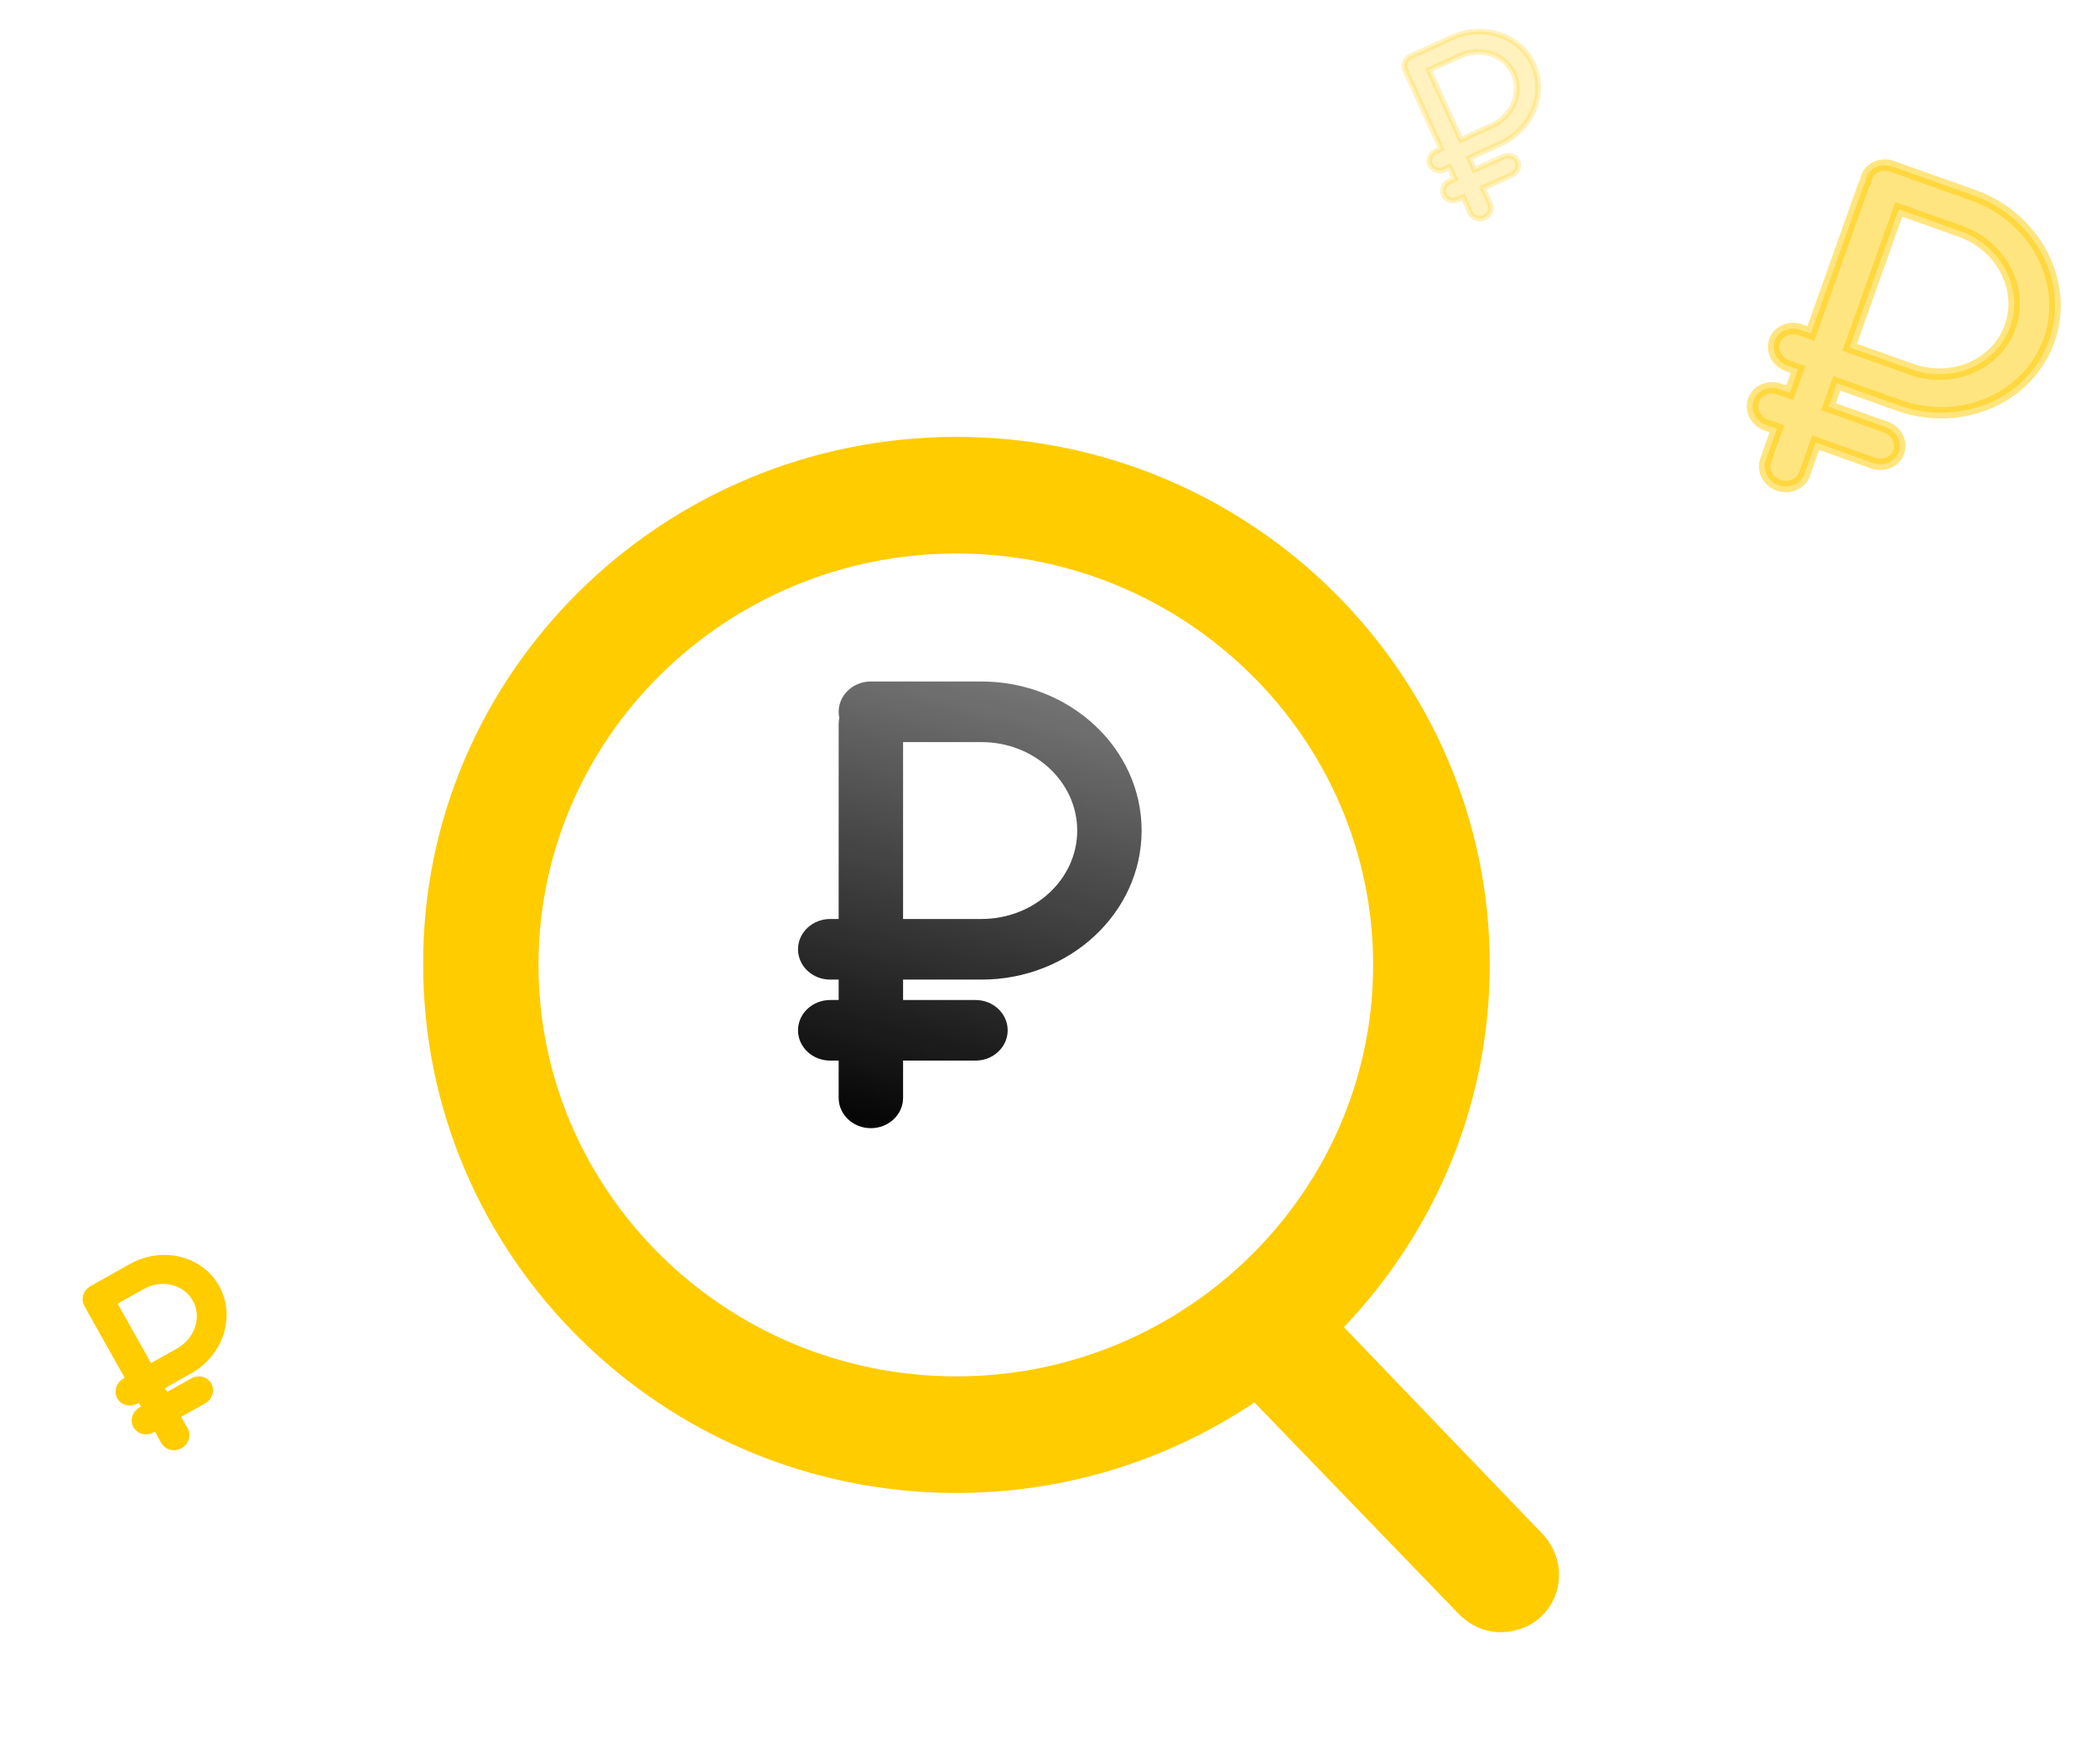 <svg width="183" height="154" viewBox="0 0 183 154" fill="none" xmlns="http://www.w3.org/2000/svg">
<g filter="url(#filter0_d)">
<path d="M83.509 125.35C57.769 125.35 36.948 104.644 36.948 79.247C36.834 53.85 57.769 33.144 83.509 33.144C109.249 33.144 130.07 53.85 130.07 79.247C130.07 104.644 109.135 125.35 83.509 125.35ZM83.509 43.326C63.375 43.326 47.015 59.456 47.015 79.247C47.015 99.038 63.375 115.169 83.509 115.169C103.529 115.169 119.888 99.038 119.888 79.247C119.888 59.456 103.529 43.326 83.509 43.326Z" fill="#FFCC00"/>
<path d="M131.012 137.504C129.639 137.504 128.381 136.932 127.351 135.902L107.876 115.741C105.932 113.682 105.932 110.478 107.991 108.534C110.05 106.589 113.253 106.589 115.198 108.648L134.673 128.924C136.618 130.983 136.618 134.186 134.559 136.131C133.643 137.046 132.271 137.504 131.012 137.504Z" fill="#FFCC00"/>
</g>
<mask id="mask0" mask-type="alpha" maskUnits="userSpaceOnUse" x="36" y="33" width="101" height="92">
<rect x="36.174" y="33" width="100" height="92" fill="url(#paint0_linear)"/>
</mask>
<g mask="url(#mask0)">
<path d="M85.692 85.028C93.126 85.028 99.174 79.414 99.174 72.514C99.174 65.615 93.126 60 85.692 60H76.034C74.757 60 73.723 60.961 73.723 62.146C73.723 62.329 73.75 62.506 73.796 62.676C73.75 62.845 73.723 63.022 73.723 63.205V80.735H72.486C71.209 80.735 70.174 81.696 70.174 82.881C70.174 84.067 71.209 85.027 72.486 85.027H73.723V87.809H72.486C71.209 87.809 70.174 88.77 70.174 89.955C70.174 91.139 71.209 92.1 72.486 92.1H73.723V95.854C73.723 97.04 74.758 98 76.034 98C77.312 98 78.347 97.039 78.347 95.854V92.1H85.168C86.445 92.1 87.48 91.139 87.48 89.955C87.48 88.77 86.445 87.809 85.168 87.809H78.347V85.027L85.692 85.028ZM78.347 64.292H85.692C90.576 64.292 94.55 67.981 94.55 72.514C94.55 77.047 90.576 80.735 85.692 80.735H78.347V64.292Z" fill="#060606" stroke="#060606"/>
</g>
<path opacity="0.5" d="M165.753 35.383C171.199 37.322 177.094 34.787 178.894 29.733C180.694 24.678 177.728 18.988 172.282 17.048L165.207 14.529C164.272 14.196 163.263 14.63 162.954 15.498C162.906 15.632 162.88 15.769 162.87 15.905C162.791 16.017 162.725 16.14 162.678 16.274L158.105 29.116L157.198 28.793C156.263 28.46 155.254 28.894 154.945 29.762C154.636 30.631 155.144 31.605 156.079 31.938L156.985 32.26L156.259 34.298L155.353 33.975C154.418 33.642 153.409 34.076 153.1 34.944C152.791 35.812 153.298 36.786 154.234 37.119L155.14 37.442L154.161 40.192C153.851 41.06 154.359 42.034 155.294 42.367C156.23 42.7 157.239 42.266 157.548 41.398L158.527 38.648L163.525 40.428C164.46 40.761 165.469 40.327 165.778 39.459C166.087 38.591 165.579 37.617 164.644 37.284L159.647 35.504L160.372 33.466L165.753 35.383ZM165.781 18.276L171.163 20.193C174.741 21.467 176.69 25.205 175.507 28.526C174.324 31.848 170.451 33.513 166.873 32.239L161.492 30.322L165.781 18.276Z" fill="#FFCC00" stroke="#FFCC00"/>
<path opacity="0.25" d="M130.987 12.557C133.742 11.3 135.034 8.196 133.867 5.638C132.7 3.081 129.508 2.023 126.753 3.281L123.173 4.915C122.7 5.131 122.479 5.662 122.679 6.101C122.71 6.169 122.75 6.23 122.796 6.285C122.808 6.356 122.828 6.426 122.859 6.494L125.824 12.991L125.366 13.2C124.892 13.416 124.671 13.948 124.872 14.387C125.072 14.826 125.619 15.007 126.092 14.791L126.55 14.582L127.021 15.613L126.562 15.822C126.089 16.038 125.868 16.569 126.069 17.009C126.269 17.448 126.815 17.629 127.288 17.413L127.747 17.203L128.382 18.595C128.582 19.034 129.129 19.215 129.602 18.999C130.075 18.783 130.296 18.252 130.096 17.813L129.461 16.421L131.989 15.267C132.463 15.051 132.684 14.52 132.483 14.081C132.283 13.642 131.736 13.46 131.263 13.677L128.735 14.831L128.264 13.8L130.987 12.557ZM124.756 6.114L127.479 4.872C129.289 4.045 131.386 4.74 132.153 6.42C132.92 8.101 132.071 10.14 130.261 10.966L127.538 12.209L124.756 6.114Z" fill="#FFCC00" stroke="#FFCC00" stroke-width="0.5"/>
<g filter="url(#filter1_d)">
<path d="M16.507 114.581C19.148 113.097 20.176 109.896 18.799 107.445C17.423 104.994 14.154 104.207 11.514 105.69L8.083 107.617C7.629 107.872 7.453 108.419 7.69 108.84C7.726 108.905 7.771 108.963 7.822 109.014C7.839 109.083 7.865 109.152 7.901 109.217L11.399 115.444L10.959 115.691C10.506 115.946 10.33 116.493 10.566 116.914C10.803 117.335 11.362 117.47 11.816 117.215L12.255 116.969L12.81 117.957L12.371 118.203C11.917 118.458 11.741 119.006 11.977 119.427C12.214 119.848 12.774 119.983 13.227 119.728L13.666 119.481L14.415 120.815C14.652 121.236 15.211 121.37 15.665 121.116C16.118 120.861 16.294 120.313 16.058 119.892L15.309 118.559L17.732 117.198C18.186 116.943 18.362 116.395 18.125 115.974C17.889 115.553 17.329 115.418 16.876 115.673L14.453 117.034L13.898 116.046L16.507 114.581ZM9.761 108.68L12.37 107.215C14.105 106.24 16.252 106.758 17.157 108.368C18.061 109.978 17.386 112.081 15.651 113.056L13.041 114.521L9.761 108.68Z" fill="#FFCC00"/>
<path d="M16.507 114.581C19.148 113.097 20.176 109.896 18.799 107.445C17.423 104.994 14.154 104.207 11.514 105.69L8.083 107.617C7.629 107.872 7.453 108.419 7.69 108.84C7.726 108.905 7.771 108.963 7.822 109.014C7.839 109.083 7.865 109.152 7.901 109.217L11.399 115.444L10.959 115.691C10.506 115.946 10.33 116.493 10.566 116.914C10.803 117.335 11.362 117.47 11.816 117.215L12.255 116.969L12.81 117.957L12.371 118.203C11.917 118.458 11.741 119.006 11.977 119.427C12.214 119.848 12.774 119.983 13.227 119.728L13.666 119.481L14.415 120.815C14.652 121.236 15.211 121.37 15.665 121.116C16.118 120.861 16.294 120.313 16.058 119.892L15.309 118.559L17.732 117.198C18.186 116.943 18.362 116.395 18.125 115.974C17.889 115.553 17.329 115.418 16.876 115.673L14.453 117.034L13.898 116.046L16.507 114.581ZM9.761 108.68L12.37 107.215C14.105 106.24 16.252 106.758 17.157 108.368C18.061 109.978 17.386 112.081 15.651 113.056L13.041 114.521L9.761 108.68Z" stroke="#FFCC00" stroke-width="0.75"/>
</g>
<defs>
<filter id="filter0_d" x="25.948" y="27.144" width="121.17" height="126.36" filterUnits="userSpaceOnUse" color-interpolation-filters="sRGB">
<feFlood flood-opacity="0" result="BackgroundImageFix"/>
<feColorMatrix in="SourceAlpha" type="matrix" values="0 0 0 0 0 0 0 0 0 0 0 0 0 0 0 0 0 0 127 0"/>
<feOffset dy="5"/>
<feGaussianBlur stdDeviation="5.5"/>
<feColorMatrix type="matrix" values="0 0 0 0 1 0 0 0 0 0.8 0 0 0 0 0 0 0 0 0.3 0"/>
<feBlend mode="normal" in2="BackgroundImageFix" result="effect1_dropShadow"/>
<feBlend mode="normal" in="SourceGraphic" in2="effect1_dropShadow" result="shape"/>
</filter>
<filter id="filter1_d" x="0.49" y="102.489" width="28.905" height="30.306" filterUnits="userSpaceOnUse" color-interpolation-filters="sRGB">
<feFlood flood-opacity="0" result="BackgroundImageFix"/>
<feColorMatrix in="SourceAlpha" type="matrix" values="0 0 0 0 0 0 0 0 0 0 0 0 0 0 0 0 0 0 127 0"/>
<feOffset dy="5"/>
<feGaussianBlur stdDeviation="2.5"/>
<feColorMatrix type="matrix" values="0 0 0 0 1 0 0 0 0 0.8 0 0 0 0 0 0 0 0 0.3 0"/>
<feBlend mode="normal" in2="BackgroundImageFix" result="effect1_dropShadow"/>
<feBlend mode="normal" in="SourceGraphic" in2="effect1_dropShadow" result="shape"/>
</filter>
<linearGradient id="paint0_linear" x1="73.674" y1="114.88" x2="100.202" y2="10.701" gradientUnits="userSpaceOnUse">
<stop offset="0.161" stop-color="white"/>
<stop offset="1" stop-color="white" stop-opacity="0"/>
</linearGradient>
</defs>
</svg>
